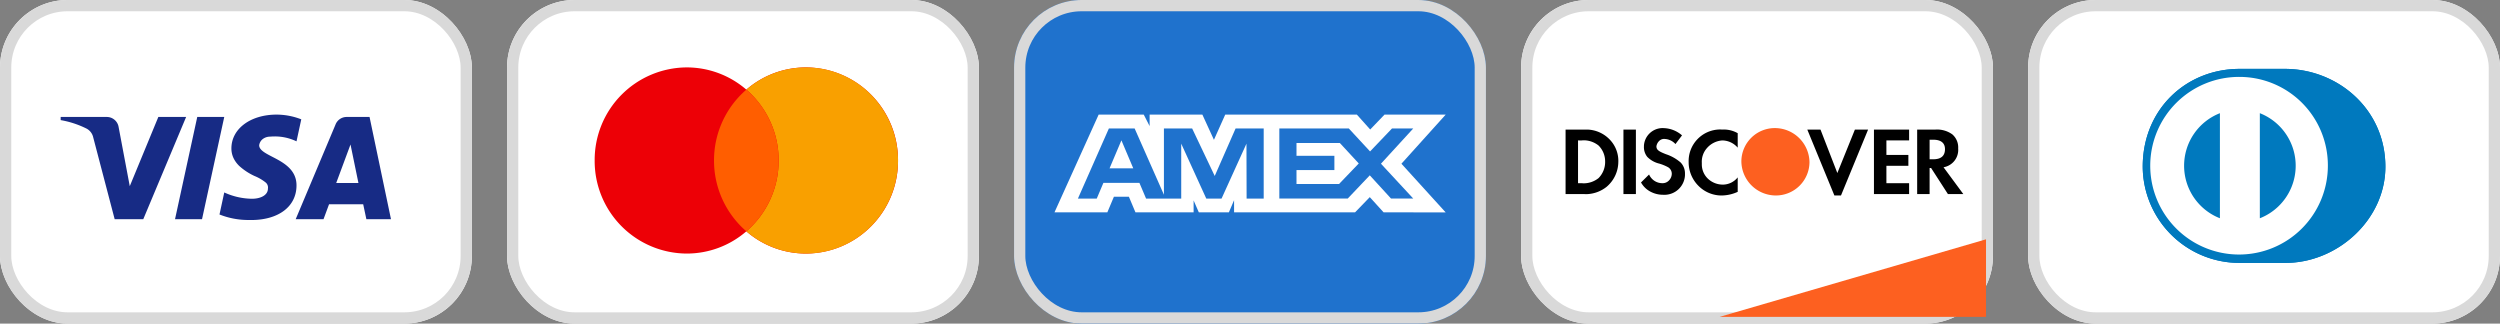 <svg xmlns="http://www.w3.org/2000/svg" width="587.18" height="76" viewBox="0 0 587.18 76">
  <rect x="0" y="0" width="587.18" height="76" fill="#808080" stroke="none"/>
  <g id="Group_1048" data-name="Group 1048" transform="translate(-429 -227)">
    <g id="Payment_Method_Visa" data-name="Payment Method/Visa" transform="translate(429 227)">
      <g id="BASE" fill="#fff" stroke="#d9d9d9" stroke-width="2.646">
        <rect width="110.833" height="76" rx="15.875" stroke="none"/>
        <rect x="1.323" y="1.323" width="108.187" height="73.354" rx="14.552" fill="none"/>
      </g>
      <path id="visa-logo" d="M44.74,24.76h0c-.178,0-.359,0-.538-.007a18.291,18.291,0,0,1-6.9-1.293l1.12-5.174a16.047,16.047,0,0,0,6.528,1.479c1.856,0,3.729-.742,3.729-2.4a1.526,1.526,0,0,0-.606-1.478,10.505,10.505,0,0,0-2.563-1.477,14.144,14.144,0,0,1-3.546-2.333,6.449,6.449,0,0,1-1.335-1.8A5.3,5.3,0,0,1,40.1,7.942C40.1,3.34,44.568,0,50.73,0a16.076,16.076,0,0,1,5.781,1.111l-1.12,5.17a11.758,11.758,0,0,0-5.113-1.154c-.35,0-.7.016-1.041.047a2.9,2.9,0,0,0-1.726.531,2.225,2.225,0,0,0-.887,1.5c0,1.105,1.424,1.843,3.074,2.7,2.537,1.313,5.693,2.947,5.693,6.722C55.391,21.567,51.21,24.76,44.74,24.76Zm32.844-.192H71.8l-.746-3.509H63.035l-1.3,3.509H55.2L64.528,2.4A2.812,2.812,0,0,1,67.14.554h5.408l5.035,24.014ZM68.074,7.02h0l-3.359,9.05h5.222L68.074,7.02ZM33.2,24.568H26.858L32.079.554H38.42Zm-13.8,0H12.683L7.647,5.359A3.1,3.1,0,0,0,6.155,3.326,21.951,21.951,0,0,0,0,1.293V.554H10.816a2.819,2.819,0,0,1,2.8,2.4l2.613,13.856L22.939.554h6.528Z" transform="translate(14.25 26.917)" fill="#172b85"/>
    </g>
    <g id="Payment_Method_Discover" data-name="Payment Method/Discover" transform="translate(786.26 227)">
      <g id="BASE-2" data-name="BASE" fill="#fff" stroke="#d9d9d9" stroke-width="2.646">
        <rect width="110.833" height="76" rx="15.875" stroke="none"/>
        <rect x="1.323" y="1.323" width="108.187" height="73.354" rx="14.552" fill="none"/>
      </g>
      <g id="Discover" transform="translate(10.45 30.083)">
        <path id="Stripe" d="M62.542,0,0,18.208H62.542Z" transform="translate(36.208 26.125)" fill="#fd6020"/>
        <path id="DISC-VER" d="M64.686,15.834H63.138L56.773.351h3.1l3.957,10.208L67.955.351h3.1L64.686,15.833Zm-28.042,0a7.633,7.633,0,0,1-5.484-2.318,7.878,7.878,0,0,1-1.653-2.491,7.787,7.787,0,0,1-.6-3.017A7.429,7.429,0,0,1,36.229.328c.194,0,.391.008.587.022a6.556,6.556,0,0,1,3.613.851V4.6a4.854,4.854,0,0,0-3.613-1.7,5.247,5.247,0,0,0-3.58,1.763A4.829,4.829,0,0,0,32,8.177v.34a4.626,4.626,0,0,0,1.462,3.4,5.109,5.109,0,0,0,3.527,1.361,4.49,4.49,0,0,0,3.44-1.7v3.4A9.373,9.373,0,0,1,36.644,15.833ZM23.2,15.673h0c-.106,0-.214,0-.32-.01a6.248,6.248,0,0,1-2.968-.744,5.447,5.447,0,0,1-2.193-2.148L19.612,10.9a3.4,3.4,0,0,0,1.226,1.467,3.343,3.343,0,0,0,1.871.574h.172a2.011,2.011,0,0,0,1.419-.659,2.278,2.278,0,0,0,.645-1.553,1.78,1.78,0,0,0-.86-1.531,10.653,10.653,0,0,0-2.065-.851,5.845,5.845,0,0,1-2.838-1.595,3.643,3.643,0,0,1-.774-2.488v-.17A4.4,4.4,0,0,1,22.749,0c.1,0,.2,0,.3.011a6.843,6.843,0,0,1,4.3,1.7L25.806,3.753A3.6,3.6,0,0,0,23.4,2.563a1.625,1.625,0,0,0-.264-.022,1.684,1.684,0,0,0-1.184.512,2.239,2.239,0,0,0-.617,1.211c0,.851.531,1.2,2.236,1.872a10,10,0,0,1,3.462,1.956,3.682,3.682,0,0,1,1.011,2.467v.511A4.831,4.831,0,0,1,23.2,15.673ZM4.88,15.519c-.195,0-.39-.009-.58-.026H0V.351H5.161a7.592,7.592,0,0,1,5.226,2.361,7.2,7.2,0,0,1,2,5.3,7.743,7.743,0,0,1-2.752,5.784A7.92,7.92,0,0,1,4.88,15.519ZM2.925,2.9V12.941h.86a4.455,4.455,0,0,0,.541.033A5.615,5.615,0,0,0,7.742,11.75,5.358,5.358,0,0,0,9.29,7.837,5.221,5.221,0,0,0,7.742,4.094,5.616,5.616,0,0,0,4.325,2.87a4.443,4.443,0,0,0-.541.033ZM85.5,15.493H82.578V.351h4.3a6.108,6.108,0,0,1,3.957,1.127,4.042,4.042,0,0,1,1.377,3.3A4.139,4.139,0,0,1,88.771,9.2l4.645,6.294H89.8L85.847,9.368H85.5v6.125Zm0-12.761V7.326h.86c1.827,0,2.753-.8,2.753-2.382,0-1.447-.952-2.211-2.753-2.211Zm-4.817,12.76H72.428V.351h8.258V2.9H75.353v3.4h5.161V8.858H75.353v4.083h5.333v2.552Zm-64.17,0H13.591V.351h2.925V15.492Z" transform="translate(0 0)"/>
        <path id="O" d="M7.914,0A7.85,7.85,0,0,0,0,7.826a8.105,8.105,0,0,0,7.914,8A7.888,7.888,0,0,0,16,8,8.144,8.144,0,0,0,7.914,0Z" transform="translate(41.289)" fill="#fd6020"/>
      </g>
    </g>
    <g id="Payment_Method_DinersClub" data-name="Payment Method/DinersClub" transform="translate(905.346 227)">
      <g id="BASE-3" data-name="BASE" fill="#fff" stroke="#d9d9d9" stroke-width="2.646">
        <rect width="110.833" height="76" rx="15.875" stroke="none"/>
        <rect x="1.323" y="1.323" width="108.187" height="73.354" rx="14.552" fill="none"/>
      </g>
      <g id="DinersClub" transform="translate(26.917 16.18)">
        <path id="Vector" d="M33.393,45.57C45.735,45.629,57,35.412,57,22.982,57,9.391,45.735-.005,33.393,0H22.77C10.281-.005,0,9.393,0,22.982A22.724,22.724,0,0,0,22.77,45.57Z" fill="#0079be"/>
        <path id="Vector-2" data-name="Vector" d="M20.665,0A20.86,20.86,0,1,0,41.332,20.86,20.767,20.767,0,0,0,20.665,0ZM7.567,20.86A13.239,13.239,0,0,1,15.976,8.522V33.2A13.234,13.234,0,0,1,7.567,20.86ZM25.353,33.2V8.521a13.254,13.254,0,0,1,0,24.682Z" transform="translate(2.156 1.883)" fill="#fff"/>
        <path id="Vector-3" data-name="Vector" d="M33.393,45.57C45.735,45.629,57,35.412,57,22.982,57,9.391,45.735-.005,33.393,0H22.77C10.281-.005,0,9.393,0,22.982A22.724,22.724,0,0,0,22.77,45.57Z" fill="#0079be"/>
        <path id="Vector-4" data-name="Vector" d="M20.665,0A20.86,20.86,0,1,0,41.332,20.86,20.767,20.767,0,0,0,20.665,0ZM7.567,20.86A13.239,13.239,0,0,1,15.976,8.522V33.2A13.234,13.234,0,0,1,7.567,20.86ZM25.353,33.2V8.521a13.254,13.254,0,0,1,0,24.682Z" transform="translate(2.156 1.883)" fill="#fff"/>
      </g>
    </g>
    <g id="Payment_Method_Amex" data-name="Payment Method/Amex" transform="translate(667.173 227)">
      <g id="BASE-4" data-name="BASE" fill="#1f72cd" stroke="#d9d9d9" stroke-width="2.646">
        <rect width="110.833" height="76" rx="15.875" stroke="none"/>
        <rect x="1.323" y="1.323" width="108.187" height="73.354" rx="14.552" fill="none"/>
      </g>
      <path id="AMEX" d="M91.883,22.978h0l-14.595-.03-3.236-3.564L70.6,22.948H42.177V20.1L40.96,22.948H33.892l-1.218-2.793v2.793H19.01l-1.539-3.659H13.953l-1.539,3.659H0L10.37,0H20.963l1.378,2.7V0H34.729l2.717,5.923L40.1,0H71.016L74.15,3.5,77.513,0h14.37l-10.4,11.538,10.4,11.438ZM45.087,6.825h0l.033,12.9h4.014V3.258h-6.6l-4.9,11.157L32.33,3.258H25.7V18.82L18.823,3.258H12.772L5.5,19.722H9.923l1.562-3.688h8.457l1.565,3.691h8.256V6.822l5.884,12.9h3.59Zm28.964,7.437h0l4.991,5.453h5.218l-7.584-8.181,7.584-8.276H79.269L74.117,8.65,69.126,3.258H52.806V19.715H68.873l5.177-5.453Zm-7.229,2.044H56.837V13.025h8.9V9.674h-8.9V6.668l10.182,0,4.443,4.807-4.64,4.834ZM18.5,12.621H12.929l2.786-6.576L18.5,12.62Z" transform="translate(9.5 26.917)" fill="#fff"/>
    </g>
    <g id="Payment_Method_Mastercard" data-name="Payment Method/Mastercard" transform="translate(548.087 227)">
      <g id="BASE-5" data-name="BASE" fill="#fff" stroke="#d9d9d9" stroke-width="2.646">
        <rect width="110.833" height="76" rx="15.875" stroke="none"/>
        <rect x="1.323" y="1.323" width="108.187" height="73.354" rx="14.552" fill="none"/>
      </g>
      <g id="Mastercard" transform="translate(20.584 15.833)">
        <path id="Left" d="M35.625,38.5a21.377,21.377,0,0,1-14.016,5.222A21.735,21.735,0,0,1,0,21.859,21.735,21.735,0,0,1,21.608,0,21.377,21.377,0,0,1,35.625,5.222,21.377,21.377,0,0,1,49.641,0,21.735,21.735,0,0,1,71.25,21.859,21.735,21.735,0,0,1,49.641,43.719,21.377,21.377,0,0,1,35.625,38.5Z" fill="#ed0006"/>
        <path id="Right" d="M14.016,43.719A21.377,21.377,0,0,1,0,38.5a21.92,21.92,0,0,0,3.146-3.354,21.946,21.946,0,0,0,2.392-3.97,21.878,21.878,0,0,0,2.054-9.313,21.877,21.877,0,0,0-2.054-9.313,21.948,21.948,0,0,0-2.392-3.97A21.923,21.923,0,0,0,0,5.222,21.377,21.377,0,0,1,14.016,0a21.26,21.26,0,0,1,8.411,1.718A21.525,21.525,0,0,1,29.3,6.4a22.081,22.081,0,0,1,4.631,23.966A21.8,21.8,0,0,1,29.3,37.317,21.525,21.525,0,0,1,22.427,42,21.261,21.261,0,0,1,14.016,43.719Z" transform="translate(35.625 0)" fill="#f9a000"/>
        <path id="Middle" d="M0,16.637A21.916,21.916,0,0,1,7.592,0a21.916,21.916,0,0,1,7.592,16.637A21.916,21.916,0,0,1,7.592,33.275,21.916,21.916,0,0,1,0,16.637Z" transform="translate(28.033 5.222)" fill="#ff5e00"/>
      </g>
    </g>
  </g>
</svg>
